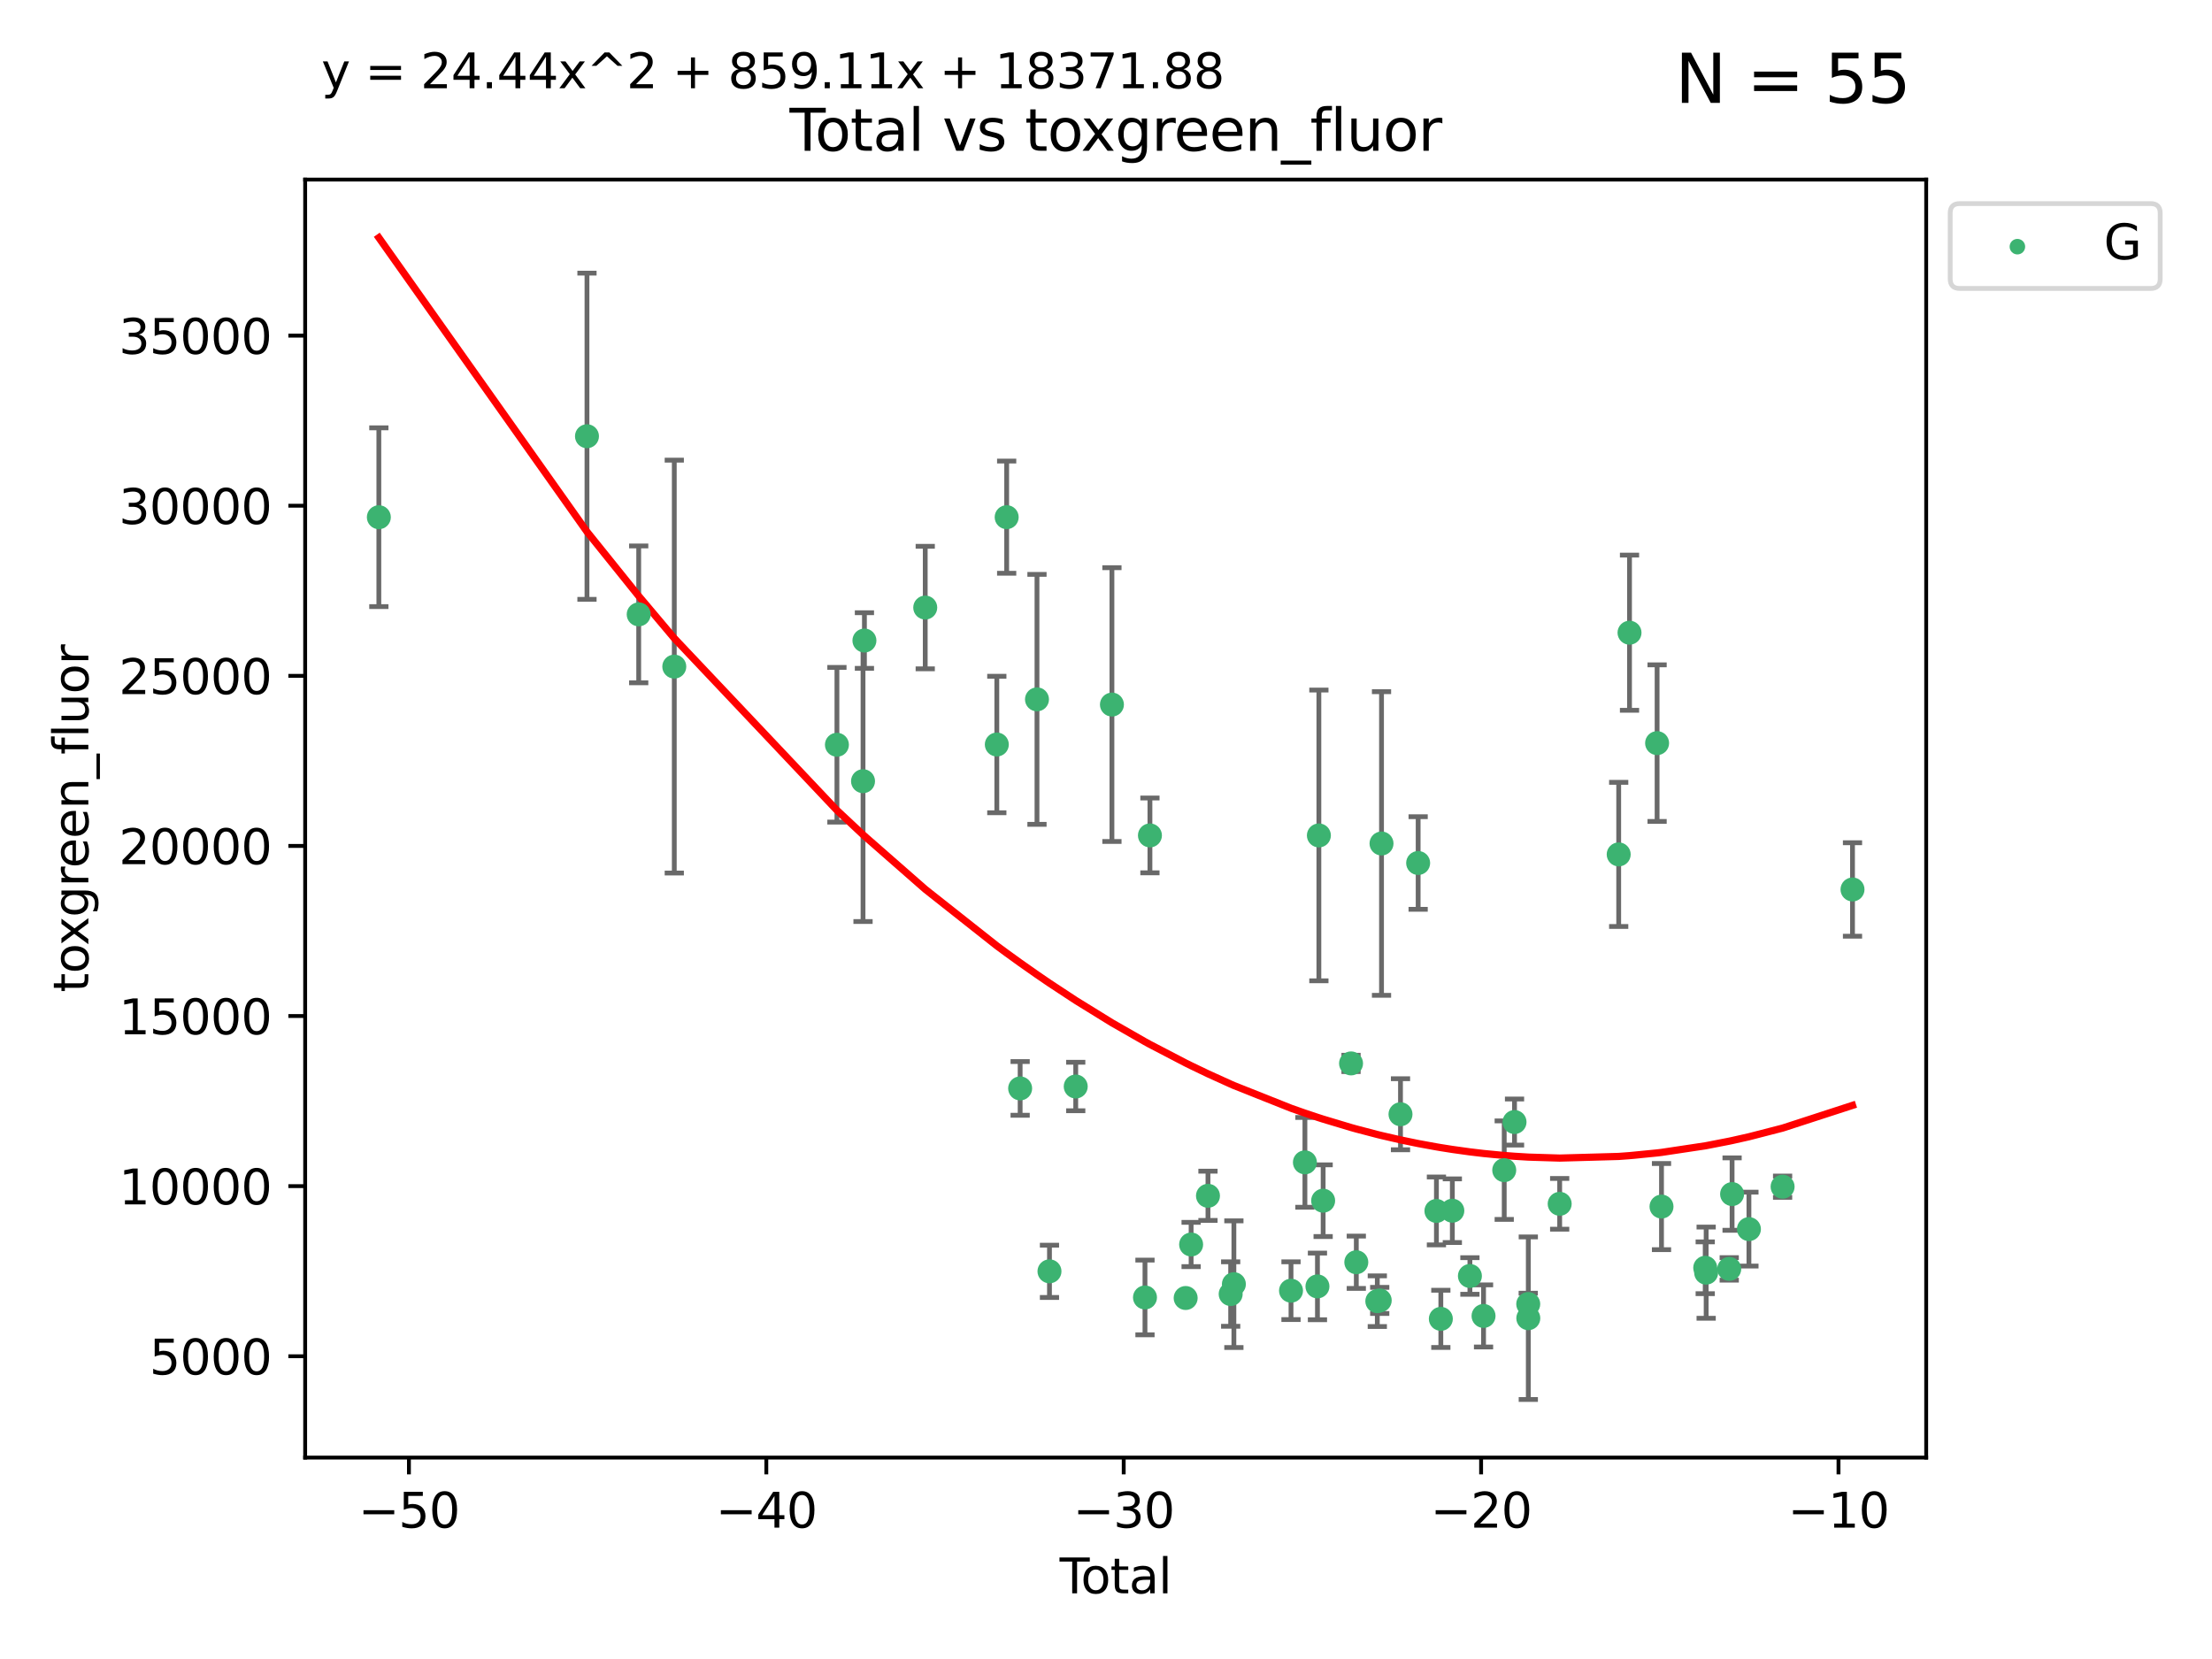 <?xml version="1.0" encoding="utf-8" standalone="no"?>
<!DOCTYPE svg PUBLIC "-//W3C//DTD SVG 1.1//EN"
  "http://www.w3.org/Graphics/SVG/1.1/DTD/svg11.dtd">
<svg xmlns:xlink="http://www.w3.org/1999/xlink" width="460.8pt" height="345.6pt" viewBox="0 0 460.8 345.6" xmlns="http://www.w3.org/2000/svg" version="1.1">
 <defs>
  <style type="text/css">*{stroke-linejoin: round; stroke-linecap: butt}</style>
 </defs>
 <g id="figure_1">
  <g id="patch_1">
   <path d="M 0 345.6 
L 460.8 345.6 
L 460.8 0 
L 0 0 
z
" style="fill: #ffffff"/>
  </g>
  <g id="axes_1">
   <g id="patch_2">
    <path d="M 63.571 303.64 
L 401.26 303.64 
L 401.26 37.411 
L 63.571 37.411 
z
" style="fill: #ffffff"/>
   </g>
   <g id="PathCollection_1">
    <defs>
     <path id="mf4fe63dda8" d="M 0 1.118 
C 0.297 1.118 0.581 1 0.791 0.791 
C 1 0.581 1.118 0.297 1.118 0 
C 1.118 -0.297 1 -0.581 0.791 -0.791 
C 0.581 -1 0.297 -1.118 0 -1.118 
C -0.297 -1.118 -0.581 -1 -0.791 -0.791 
C -1 -0.581 -1.118 -0.297 -1.118 0 
C -1.118 0.297 -1 0.581 -0.791 0.791 
C -0.581 1 -0.297 1.118 0 1.118 
z
" style="stroke: #3cb371"/>
    </defs>
    <g clip-path="url(#p0d8a74056e)">
     <use xlink:href="#mf4fe63dda8" x="78.921" y="107.745" style="fill: #3cb371; stroke: #3cb371"/>
     <use xlink:href="#mf4fe63dda8" x="122.278" y="90.875" style="fill: #3cb371; stroke: #3cb371"/>
     <use xlink:href="#mf4fe63dda8" x="133.054" y="127.985" style="fill: #3cb371; stroke: #3cb371"/>
     <use xlink:href="#mf4fe63dda8" x="140.466" y="138.865" style="fill: #3cb371; stroke: #3cb371"/>
     <use xlink:href="#mf4fe63dda8" x="174.347" y="155.147" style="fill: #3cb371; stroke: #3cb371"/>
     <use xlink:href="#mf4fe63dda8" x="179.784" y="162.736" style="fill: #3cb371; stroke: #3cb371"/>
     <use xlink:href="#mf4fe63dda8" x="180.076" y="133.434" style="fill: #3cb371; stroke: #3cb371"/>
     <use xlink:href="#mf4fe63dda8" x="192.744" y="126.567" style="fill: #3cb371; stroke: #3cb371"/>
     <use xlink:href="#mf4fe63dda8" x="207.655" y="155.095" style="fill: #3cb371; stroke: #3cb371"/>
     <use xlink:href="#mf4fe63dda8" x="209.708" y="107.737" style="fill: #3cb371; stroke: #3cb371"/>
     <use xlink:href="#mf4fe63dda8" x="212.514" y="226.734" style="fill: #3cb371; stroke: #3cb371"/>
     <use xlink:href="#mf4fe63dda8" x="216.022" y="145.689" style="fill: #3cb371; stroke: #3cb371"/>
     <use xlink:href="#mf4fe63dda8" x="218.625" y="264.841" style="fill: #3cb371; stroke: #3cb371"/>
     <use xlink:href="#mf4fe63dda8" x="224.094" y="226.338" style="fill: #3cb371; stroke: #3cb371"/>
     <use xlink:href="#mf4fe63dda8" x="231.636" y="146.775" style="fill: #3cb371; stroke: #3cb371"/>
     <use xlink:href="#mf4fe63dda8" x="238.521" y="270.284" style="fill: #3cb371; stroke: #3cb371"/>
     <use xlink:href="#mf4fe63dda8" x="239.552" y="174.033" style="fill: #3cb371; stroke: #3cb371"/>
     <use xlink:href="#mf4fe63dda8" x="246.995" y="270.398" style="fill: #3cb371; stroke: #3cb371"/>
     <use xlink:href="#mf4fe63dda8" x="248.132" y="259.251" style="fill: #3cb371; stroke: #3cb371"/>
     <use xlink:href="#mf4fe63dda8" x="251.643" y="249.107" style="fill: #3cb371; stroke: #3cb371"/>
     <use xlink:href="#mf4fe63dda8" x="256.372" y="269.575" style="fill: #3cb371; stroke: #3cb371"/>
     <use xlink:href="#mf4fe63dda8" x="257.041" y="267.518" style="fill: #3cb371; stroke: #3cb371"/>
     <use xlink:href="#mf4fe63dda8" x="268.941" y="268.875" style="fill: #3cb371; stroke: #3cb371"/>
     <use xlink:href="#mf4fe63dda8" x="271.837" y="242.14" style="fill: #3cb371; stroke: #3cb371"/>
     <use xlink:href="#mf4fe63dda8" x="274.449" y="267.98" style="fill: #3cb371; stroke: #3cb371"/>
     <use xlink:href="#mf4fe63dda8" x="274.747" y="174.036" style="fill: #3cb371; stroke: #3cb371"/>
     <use xlink:href="#mf4fe63dda8" x="275.635" y="250.124" style="fill: #3cb371; stroke: #3cb371"/>
     <use xlink:href="#mf4fe63dda8" x="281.447" y="221.527" style="fill: #3cb371; stroke: #3cb371"/>
     <use xlink:href="#mf4fe63dda8" x="282.543" y="262.947" style="fill: #3cb371; stroke: #3cb371"/>
     <use xlink:href="#mf4fe63dda8" x="286.92" y="271.062" style="fill: #3cb371; stroke: #3cb371"/>
     <use xlink:href="#mf4fe63dda8" x="287.421" y="270.901" style="fill: #3cb371; stroke: #3cb371"/>
     <use xlink:href="#mf4fe63dda8" x="287.795" y="175.715" style="fill: #3cb371; stroke: #3cb371"/>
     <use xlink:href="#mf4fe63dda8" x="291.75" y="232.117" style="fill: #3cb371; stroke: #3cb371"/>
     <use xlink:href="#mf4fe63dda8" x="295.426" y="179.779" style="fill: #3cb371; stroke: #3cb371"/>
     <use xlink:href="#mf4fe63dda8" x="299.234" y="252.26" style="fill: #3cb371; stroke: #3cb371"/>
     <use xlink:href="#mf4fe63dda8" x="300.153" y="274.742" style="fill: #3cb371; stroke: #3cb371"/>
     <use xlink:href="#mf4fe63dda8" x="302.548" y="252.211" style="fill: #3cb371; stroke: #3cb371"/>
     <use xlink:href="#mf4fe63dda8" x="306.209" y="265.811" style="fill: #3cb371; stroke: #3cb371"/>
     <use xlink:href="#mf4fe63dda8" x="309.049" y="274.135" style="fill: #3cb371; stroke: #3cb371"/>
     <use xlink:href="#mf4fe63dda8" x="313.358" y="243.765" style="fill: #3cb371; stroke: #3cb371"/>
     <use xlink:href="#mf4fe63dda8" x="315.504" y="233.74" style="fill: #3cb371; stroke: #3cb371"/>
     <use xlink:href="#mf4fe63dda8" x="318.359" y="271.653" style="fill: #3cb371; stroke: #3cb371"/>
     <use xlink:href="#mf4fe63dda8" x="318.374" y="274.604" style="fill: #3cb371; stroke: #3cb371"/>
     <use xlink:href="#mf4fe63dda8" x="324.91" y="250.777" style="fill: #3cb371; stroke: #3cb371"/>
     <use xlink:href="#mf4fe63dda8" x="337.204" y="177.988" style="fill: #3cb371; stroke: #3cb371"/>
     <use xlink:href="#mf4fe63dda8" x="339.458" y="131.803" style="fill: #3cb371; stroke: #3cb371"/>
     <use xlink:href="#mf4fe63dda8" x="345.204" y="154.807" style="fill: #3cb371; stroke: #3cb371"/>
     <use xlink:href="#mf4fe63dda8" x="346.122" y="251.354" style="fill: #3cb371; stroke: #3cb371"/>
     <use xlink:href="#mf4fe63dda8" x="355.23" y="264.1" style="fill: #3cb371; stroke: #3cb371"/>
     <use xlink:href="#mf4fe63dda8" x="355.424" y="265.118" style="fill: #3cb371; stroke: #3cb371"/>
     <use xlink:href="#mf4fe63dda8" x="360.232" y="264.335" style="fill: #3cb371; stroke: #3cb371"/>
     <use xlink:href="#mf4fe63dda8" x="360.826" y="248.749" style="fill: #3cb371; stroke: #3cb371"/>
     <use xlink:href="#mf4fe63dda8" x="364.333" y="256.045" style="fill: #3cb371; stroke: #3cb371"/>
     <use xlink:href="#mf4fe63dda8" x="371.349" y="247.211" style="fill: #3cb371; stroke: #3cb371"/>
     <use xlink:href="#mf4fe63dda8" x="385.911" y="185.292" style="fill: #3cb371; stroke: #3cb371"/>
    </g>
   </g>
   <g id="matplotlib.axis_1">
    <g id="xtick_1">
     <g id="line2d_1">
      <defs>
       <path id="m9bb1a8fa2d" d="M 0 0 
L 0 3.5 
" style="stroke: #000000; stroke-width: 0.8"/>
      </defs>
      <g>
       <use xlink:href="#m9bb1a8fa2d" x="85.187" y="303.64" style="stroke: #000000; stroke-width: 0.8"/>
      </g>
     </g>
     <g id="text_1">
      <!-- −50 -->
      <g transform="translate(74.634 318.238)scale(0.1 -0.1)">
       <defs>
        <path id="DejaVuSans-2212" d="M 678 2272 
L 4684 2272 
L 4684 1741 
L 678 1741 
L 678 2272 
z
" transform="scale(0.016)"/>
        <path id="DejaVuSans-35" d="M 691 4666 
L 3169 4666 
L 3169 4134 
L 1269 4134 
L 1269 2991 
Q 1406 3038 1543 3061 
Q 1681 3084 1819 3084 
Q 2600 3084 3056 2656 
Q 3513 2228 3513 1497 
Q 3513 744 3044 326 
Q 2575 -91 1722 -91 
Q 1428 -91 1123 -41 
Q 819 9 494 109 
L 494 744 
Q 775 591 1075 516 
Q 1375 441 1709 441 
Q 2250 441 2565 725 
Q 2881 1009 2881 1497 
Q 2881 1984 2565 2268 
Q 2250 2553 1709 2553 
Q 1456 2553 1204 2497 
Q 953 2441 691 2322 
L 691 4666 
z
" transform="scale(0.016)"/>
        <path id="DejaVuSans-30" d="M 2034 4250 
Q 1547 4250 1301 3770 
Q 1056 3291 1056 2328 
Q 1056 1369 1301 889 
Q 1547 409 2034 409 
Q 2525 409 2770 889 
Q 3016 1369 3016 2328 
Q 3016 3291 2770 3770 
Q 2525 4250 2034 4250 
z
M 2034 4750 
Q 2819 4750 3233 4129 
Q 3647 3509 3647 2328 
Q 3647 1150 3233 529 
Q 2819 -91 2034 -91 
Q 1250 -91 836 529 
Q 422 1150 422 2328 
Q 422 3509 836 4129 
Q 1250 4750 2034 4750 
z
" transform="scale(0.016)"/>
       </defs>
       <use xlink:href="#DejaVuSans-2212"/>
       <use xlink:href="#DejaVuSans-35" x="83.789"/>
       <use xlink:href="#DejaVuSans-30" x="147.412"/>
      </g>
     </g>
    </g>
    <g id="xtick_2">
     <g id="line2d_2">
      <g>
       <use xlink:href="#m9bb1a8fa2d" x="159.638" y="303.64" style="stroke: #000000; stroke-width: 0.8"/>
      </g>
     </g>
     <g id="text_2">
      <!-- −40 -->
      <g transform="translate(149.086 318.238)scale(0.1 -0.1)">
       <defs>
        <path id="DejaVuSans-34" d="M 2419 4116 
L 825 1625 
L 2419 1625 
L 2419 4116 
z
M 2253 4666 
L 3047 4666 
L 3047 1625 
L 3713 1625 
L 3713 1100 
L 3047 1100 
L 3047 0 
L 2419 0 
L 2419 1100 
L 313 1100 
L 313 1709 
L 2253 4666 
z
" transform="scale(0.016)"/>
       </defs>
       <use xlink:href="#DejaVuSans-2212"/>
       <use xlink:href="#DejaVuSans-34" x="83.789"/>
       <use xlink:href="#DejaVuSans-30" x="147.412"/>
      </g>
     </g>
    </g>
    <g id="xtick_3">
     <g id="line2d_3">
      <g>
       <use xlink:href="#m9bb1a8fa2d" x="234.089" y="303.64" style="stroke: #000000; stroke-width: 0.8"/>
      </g>
     </g>
     <g id="text_3">
      <!-- −30 -->
      <g transform="translate(223.537 318.238)scale(0.1 -0.1)">
       <defs>
        <path id="DejaVuSans-33" d="M 2597 2516 
Q 3050 2419 3304 2112 
Q 3559 1806 3559 1356 
Q 3559 666 3084 287 
Q 2609 -91 1734 -91 
Q 1441 -91 1130 -33 
Q 819 25 488 141 
L 488 750 
Q 750 597 1062 519 
Q 1375 441 1716 441 
Q 2309 441 2620 675 
Q 2931 909 2931 1356 
Q 2931 1769 2642 2001 
Q 2353 2234 1838 2234 
L 1294 2234 
L 1294 2753 
L 1863 2753 
Q 2328 2753 2575 2939 
Q 2822 3125 2822 3475 
Q 2822 3834 2567 4026 
Q 2313 4219 1838 4219 
Q 1578 4219 1281 4162 
Q 984 4106 628 3988 
L 628 4550 
Q 988 4650 1302 4700 
Q 1616 4750 1894 4750 
Q 2613 4750 3031 4423 
Q 3450 4097 3450 3541 
Q 3450 3153 3228 2886 
Q 3006 2619 2597 2516 
z
" transform="scale(0.016)"/>
       </defs>
       <use xlink:href="#DejaVuSans-2212"/>
       <use xlink:href="#DejaVuSans-33" x="83.789"/>
       <use xlink:href="#DejaVuSans-30" x="147.412"/>
      </g>
     </g>
    </g>
    <g id="xtick_4">
     <g id="line2d_4">
      <g>
       <use xlink:href="#m9bb1a8fa2d" x="308.541" y="303.64" style="stroke: #000000; stroke-width: 0.8"/>
      </g>
     </g>
     <g id="text_4">
      <!-- −20 -->
      <g transform="translate(297.988 318.238)scale(0.1 -0.1)">
       <defs>
        <path id="DejaVuSans-32" d="M 1228 531 
L 3431 531 
L 3431 0 
L 469 0 
L 469 531 
Q 828 903 1448 1529 
Q 2069 2156 2228 2338 
Q 2531 2678 2651 2914 
Q 2772 3150 2772 3378 
Q 2772 3750 2511 3984 
Q 2250 4219 1831 4219 
Q 1534 4219 1204 4116 
Q 875 4013 500 3803 
L 500 4441 
Q 881 4594 1212 4672 
Q 1544 4750 1819 4750 
Q 2544 4750 2975 4387 
Q 3406 4025 3406 3419 
Q 3406 3131 3298 2873 
Q 3191 2616 2906 2266 
Q 2828 2175 2409 1742 
Q 1991 1309 1228 531 
z
" transform="scale(0.016)"/>
       </defs>
       <use xlink:href="#DejaVuSans-2212"/>
       <use xlink:href="#DejaVuSans-32" x="83.789"/>
       <use xlink:href="#DejaVuSans-30" x="147.412"/>
      </g>
     </g>
    </g>
    <g id="xtick_5">
     <g id="line2d_5">
      <g>
       <use xlink:href="#m9bb1a8fa2d" x="382.992" y="303.64" style="stroke: #000000; stroke-width: 0.8"/>
      </g>
     </g>
     <g id="text_5">
      <!-- −10 -->
      <g transform="translate(372.44 318.238)scale(0.1 -0.1)">
       <defs>
        <path id="DejaVuSans-31" d="M 794 531 
L 1825 531 
L 1825 4091 
L 703 3866 
L 703 4441 
L 1819 4666 
L 2450 4666 
L 2450 531 
L 3481 531 
L 3481 0 
L 794 0 
L 794 531 
z
" transform="scale(0.016)"/>
       </defs>
       <use xlink:href="#DejaVuSans-2212"/>
       <use xlink:href="#DejaVuSans-31" x="83.789"/>
       <use xlink:href="#DejaVuSans-30" x="147.412"/>
      </g>
     </g>
    </g>
    <g id="text_6">
     <!-- Total -->
     <g transform="translate(220.739 331.917)scale(0.1 -0.1)">
      <defs>
       <path id="DejaVuSans-54" d="M -19 4666 
L 3928 4666 
L 3928 4134 
L 2272 4134 
L 2272 0 
L 1638 0 
L 1638 4134 
L -19 4134 
L -19 4666 
z
" transform="scale(0.016)"/>
       <path id="DejaVuSans-6f" d="M 1959 3097 
Q 1497 3097 1228 2736 
Q 959 2375 959 1747 
Q 959 1119 1226 758 
Q 1494 397 1959 397 
Q 2419 397 2687 759 
Q 2956 1122 2956 1747 
Q 2956 2369 2687 2733 
Q 2419 3097 1959 3097 
z
M 1959 3584 
Q 2709 3584 3137 3096 
Q 3566 2609 3566 1747 
Q 3566 888 3137 398 
Q 2709 -91 1959 -91 
Q 1206 -91 779 398 
Q 353 888 353 1747 
Q 353 2609 779 3096 
Q 1206 3584 1959 3584 
z
" transform="scale(0.016)"/>
       <path id="DejaVuSans-74" d="M 1172 4494 
L 1172 3500 
L 2356 3500 
L 2356 3053 
L 1172 3053 
L 1172 1153 
Q 1172 725 1289 603 
Q 1406 481 1766 481 
L 2356 481 
L 2356 0 
L 1766 0 
Q 1100 0 847 248 
Q 594 497 594 1153 
L 594 3053 
L 172 3053 
L 172 3500 
L 594 3500 
L 594 4494 
L 1172 4494 
z
" transform="scale(0.016)"/>
       <path id="DejaVuSans-61" d="M 2194 1759 
Q 1497 1759 1228 1600 
Q 959 1441 959 1056 
Q 959 750 1161 570 
Q 1363 391 1709 391 
Q 2188 391 2477 730 
Q 2766 1069 2766 1631 
L 2766 1759 
L 2194 1759 
z
M 3341 1997 
L 3341 0 
L 2766 0 
L 2766 531 
Q 2569 213 2275 61 
Q 1981 -91 1556 -91 
Q 1019 -91 701 211 
Q 384 513 384 1019 
Q 384 1609 779 1909 
Q 1175 2209 1959 2209 
L 2766 2209 
L 2766 2266 
Q 2766 2663 2505 2880 
Q 2244 3097 1772 3097 
Q 1472 3097 1187 3025 
Q 903 2953 641 2809 
L 641 3341 
Q 956 3463 1253 3523 
Q 1550 3584 1831 3584 
Q 2591 3584 2966 3190 
Q 3341 2797 3341 1997 
z
" transform="scale(0.016)"/>
       <path id="DejaVuSans-6c" d="M 603 4863 
L 1178 4863 
L 1178 0 
L 603 0 
L 603 4863 
z
" transform="scale(0.016)"/>
      </defs>
      <use xlink:href="#DejaVuSans-54"/>
      <use xlink:href="#DejaVuSans-6f" x="44.084"/>
      <use xlink:href="#DejaVuSans-74" x="105.266"/>
      <use xlink:href="#DejaVuSans-61" x="144.475"/>
      <use xlink:href="#DejaVuSans-6c" x="205.754"/>
     </g>
    </g>
   </g>
   <g id="matplotlib.axis_2">
    <g id="ytick_1">
     <g id="line2d_6">
      <defs>
       <path id="m0310367c41" d="M 0 0 
L -3.5 0 
" style="stroke: #000000; stroke-width: 0.8"/>
      </defs>
      <g>
       <use xlink:href="#m0310367c41" x="63.571" y="282.528" style="stroke: #000000; stroke-width: 0.8"/>
      </g>
     </g>
     <g id="text_7">
      <!-- 5000 -->
      <g transform="translate(31.121 286.327)scale(0.1 -0.1)">
       <use xlink:href="#DejaVuSans-35"/>
       <use xlink:href="#DejaVuSans-30" x="63.623"/>
       <use xlink:href="#DejaVuSans-30" x="127.246"/>
       <use xlink:href="#DejaVuSans-30" x="190.869"/>
      </g>
     </g>
    </g>
    <g id="ytick_2">
     <g id="line2d_7">
      <g>
       <use xlink:href="#m0310367c41" x="63.571" y="247.093" style="stroke: #000000; stroke-width: 0.8"/>
      </g>
     </g>
     <g id="text_8">
      <!-- 10000 -->
      <g transform="translate(24.759 250.892)scale(0.1 -0.1)">
       <use xlink:href="#DejaVuSans-31"/>
       <use xlink:href="#DejaVuSans-30" x="63.623"/>
       <use xlink:href="#DejaVuSans-30" x="127.246"/>
       <use xlink:href="#DejaVuSans-30" x="190.869"/>
       <use xlink:href="#DejaVuSans-30" x="254.492"/>
      </g>
     </g>
    </g>
    <g id="ytick_3">
     <g id="line2d_8">
      <g>
       <use xlink:href="#m0310367c41" x="63.571" y="211.658" style="stroke: #000000; stroke-width: 0.8"/>
      </g>
     </g>
     <g id="text_9">
      <!-- 15000 -->
      <g transform="translate(24.759 215.457)scale(0.1 -0.1)">
       <use xlink:href="#DejaVuSans-31"/>
       <use xlink:href="#DejaVuSans-35" x="63.623"/>
       <use xlink:href="#DejaVuSans-30" x="127.246"/>
       <use xlink:href="#DejaVuSans-30" x="190.869"/>
       <use xlink:href="#DejaVuSans-30" x="254.492"/>
      </g>
     </g>
    </g>
    <g id="ytick_4">
     <g id="line2d_9">
      <g>
       <use xlink:href="#m0310367c41" x="63.571" y="176.223" style="stroke: #000000; stroke-width: 0.8"/>
      </g>
     </g>
     <g id="text_10">
      <!-- 20000 -->
      <g transform="translate(24.759 180.022)scale(0.1 -0.1)">
       <use xlink:href="#DejaVuSans-32"/>
       <use xlink:href="#DejaVuSans-30" x="63.623"/>
       <use xlink:href="#DejaVuSans-30" x="127.246"/>
       <use xlink:href="#DejaVuSans-30" x="190.869"/>
       <use xlink:href="#DejaVuSans-30" x="254.492"/>
      </g>
     </g>
    </g>
    <g id="ytick_5">
     <g id="line2d_10">
      <g>
       <use xlink:href="#m0310367c41" x="63.571" y="140.788" style="stroke: #000000; stroke-width: 0.8"/>
      </g>
     </g>
     <g id="text_11">
      <!-- 25000 -->
      <g transform="translate(24.759 144.587)scale(0.1 -0.1)">
       <use xlink:href="#DejaVuSans-32"/>
       <use xlink:href="#DejaVuSans-35" x="63.623"/>
       <use xlink:href="#DejaVuSans-30" x="127.246"/>
       <use xlink:href="#DejaVuSans-30" x="190.869"/>
       <use xlink:href="#DejaVuSans-30" x="254.492"/>
      </g>
     </g>
    </g>
    <g id="ytick_6">
     <g id="line2d_11">
      <g>
       <use xlink:href="#m0310367c41" x="63.571" y="105.353" style="stroke: #000000; stroke-width: 0.8"/>
      </g>
     </g>
     <g id="text_12">
      <!-- 30000 -->
      <g transform="translate(24.759 109.152)scale(0.1 -0.1)">
       <use xlink:href="#DejaVuSans-33"/>
       <use xlink:href="#DejaVuSans-30" x="63.623"/>
       <use xlink:href="#DejaVuSans-30" x="127.246"/>
       <use xlink:href="#DejaVuSans-30" x="190.869"/>
       <use xlink:href="#DejaVuSans-30" x="254.492"/>
      </g>
     </g>
    </g>
    <g id="ytick_7">
     <g id="line2d_12">
      <g>
       <use xlink:href="#m0310367c41" x="63.571" y="69.918" style="stroke: #000000; stroke-width: 0.8"/>
      </g>
     </g>
     <g id="text_13">
      <!-- 35000 -->
      <g transform="translate(24.759 73.717)scale(0.1 -0.1)">
       <use xlink:href="#DejaVuSans-33"/>
       <use xlink:href="#DejaVuSans-35" x="63.623"/>
       <use xlink:href="#DejaVuSans-30" x="127.246"/>
       <use xlink:href="#DejaVuSans-30" x="190.869"/>
       <use xlink:href="#DejaVuSans-30" x="254.492"/>
      </g>
     </g>
    </g>
    <g id="text_14">
     <!-- toxgreen_fluor -->
     <g transform="translate(18.401 206.72)rotate(-90)scale(0.1 -0.1)">
      <defs>
       <path id="DejaVuSans-78" d="M 3513 3500 
L 2247 1797 
L 3578 0 
L 2900 0 
L 1881 1375 
L 863 0 
L 184 0 
L 1544 1831 
L 300 3500 
L 978 3500 
L 1906 2253 
L 2834 3500 
L 3513 3500 
z
" transform="scale(0.016)"/>
       <path id="DejaVuSans-67" d="M 2906 1791 
Q 2906 2416 2648 2759 
Q 2391 3103 1925 3103 
Q 1463 3103 1205 2759 
Q 947 2416 947 1791 
Q 947 1169 1205 825 
Q 1463 481 1925 481 
Q 2391 481 2648 825 
Q 2906 1169 2906 1791 
z
M 3481 434 
Q 3481 -459 3084 -895 
Q 2688 -1331 1869 -1331 
Q 1566 -1331 1297 -1286 
Q 1028 -1241 775 -1147 
L 775 -588 
Q 1028 -725 1275 -790 
Q 1522 -856 1778 -856 
Q 2344 -856 2625 -561 
Q 2906 -266 2906 331 
L 2906 616 
Q 2728 306 2450 153 
Q 2172 0 1784 0 
Q 1141 0 747 490 
Q 353 981 353 1791 
Q 353 2603 747 3093 
Q 1141 3584 1784 3584 
Q 2172 3584 2450 3431 
Q 2728 3278 2906 2969 
L 2906 3500 
L 3481 3500 
L 3481 434 
z
" transform="scale(0.016)"/>
       <path id="DejaVuSans-72" d="M 2631 2963 
Q 2534 3019 2420 3045 
Q 2306 3072 2169 3072 
Q 1681 3072 1420 2755 
Q 1159 2438 1159 1844 
L 1159 0 
L 581 0 
L 581 3500 
L 1159 3500 
L 1159 2956 
Q 1341 3275 1631 3429 
Q 1922 3584 2338 3584 
Q 2397 3584 2469 3576 
Q 2541 3569 2628 3553 
L 2631 2963 
z
" transform="scale(0.016)"/>
       <path id="DejaVuSans-65" d="M 3597 1894 
L 3597 1613 
L 953 1613 
Q 991 1019 1311 708 
Q 1631 397 2203 397 
Q 2534 397 2845 478 
Q 3156 559 3463 722 
L 3463 178 
Q 3153 47 2828 -22 
Q 2503 -91 2169 -91 
Q 1331 -91 842 396 
Q 353 884 353 1716 
Q 353 2575 817 3079 
Q 1281 3584 2069 3584 
Q 2775 3584 3186 3129 
Q 3597 2675 3597 1894 
z
M 3022 2063 
Q 3016 2534 2758 2815 
Q 2500 3097 2075 3097 
Q 1594 3097 1305 2825 
Q 1016 2553 972 2059 
L 3022 2063 
z
" transform="scale(0.016)"/>
       <path id="DejaVuSans-6e" d="M 3513 2113 
L 3513 0 
L 2938 0 
L 2938 2094 
Q 2938 2591 2744 2837 
Q 2550 3084 2163 3084 
Q 1697 3084 1428 2787 
Q 1159 2491 1159 1978 
L 1159 0 
L 581 0 
L 581 3500 
L 1159 3500 
L 1159 2956 
Q 1366 3272 1645 3428 
Q 1925 3584 2291 3584 
Q 2894 3584 3203 3211 
Q 3513 2838 3513 2113 
z
" transform="scale(0.016)"/>
       <path id="DejaVuSans-5f" d="M 3263 -1063 
L 3263 -1509 
L -63 -1509 
L -63 -1063 
L 3263 -1063 
z
" transform="scale(0.016)"/>
       <path id="DejaVuSans-66" d="M 2375 4863 
L 2375 4384 
L 1825 4384 
Q 1516 4384 1395 4259 
Q 1275 4134 1275 3809 
L 1275 3500 
L 2222 3500 
L 2222 3053 
L 1275 3053 
L 1275 0 
L 697 0 
L 697 3053 
L 147 3053 
L 147 3500 
L 697 3500 
L 697 3744 
Q 697 4328 969 4595 
Q 1241 4863 1831 4863 
L 2375 4863 
z
" transform="scale(0.016)"/>
       <path id="DejaVuSans-75" d="M 544 1381 
L 544 3500 
L 1119 3500 
L 1119 1403 
Q 1119 906 1312 657 
Q 1506 409 1894 409 
Q 2359 409 2629 706 
Q 2900 1003 2900 1516 
L 2900 3500 
L 3475 3500 
L 3475 0 
L 2900 0 
L 2900 538 
Q 2691 219 2414 64 
Q 2138 -91 1772 -91 
Q 1169 -91 856 284 
Q 544 659 544 1381 
z
M 1991 3584 
L 1991 3584 
z
" transform="scale(0.016)"/>
      </defs>
      <use xlink:href="#DejaVuSans-74"/>
      <use xlink:href="#DejaVuSans-6f" x="39.209"/>
      <use xlink:href="#DejaVuSans-78" x="97.266"/>
      <use xlink:href="#DejaVuSans-67" x="156.445"/>
      <use xlink:href="#DejaVuSans-72" x="219.922"/>
      <use xlink:href="#DejaVuSans-65" x="258.785"/>
      <use xlink:href="#DejaVuSans-65" x="320.309"/>
      <use xlink:href="#DejaVuSans-6e" x="381.832"/>
      <use xlink:href="#DejaVuSans-5f" x="445.211"/>
      <use xlink:href="#DejaVuSans-66" x="495.211"/>
      <use xlink:href="#DejaVuSans-6c" x="530.416"/>
      <use xlink:href="#DejaVuSans-75" x="558.199"/>
      <use xlink:href="#DejaVuSans-6f" x="621.578"/>
      <use xlink:href="#DejaVuSans-72" x="682.76"/>
     </g>
    </g>
   </g>
   <g id="LineCollection_1">
    <path d="M 78.921 126.364 
L 78.921 89.126 
" clip-path="url(#p0d8a74056e)" style="fill: none; stroke: #696969"/>
    <path d="M 122.278 124.851 
L 122.278 56.898 
" clip-path="url(#p0d8a74056e)" style="fill: none; stroke: #696969"/>
    <path d="M 133.054 142.24 
L 133.054 113.731 
" clip-path="url(#p0d8a74056e)" style="fill: none; stroke: #696969"/>
    <path d="M 140.466 181.872 
L 140.466 95.859 
" clip-path="url(#p0d8a74056e)" style="fill: none; stroke: #696969"/>
    <path d="M 174.347 171.259 
L 174.347 139.036 
" clip-path="url(#p0d8a74056e)" style="fill: none; stroke: #696969"/>
    <path d="M 179.784 191.973 
L 179.784 133.5 
" clip-path="url(#p0d8a74056e)" style="fill: none; stroke: #696969"/>
    <path d="M 180.076 139.227 
L 180.076 127.64 
" clip-path="url(#p0d8a74056e)" style="fill: none; stroke: #696969"/>
    <path d="M 192.744 139.33 
L 192.744 113.804 
" clip-path="url(#p0d8a74056e)" style="fill: none; stroke: #696969"/>
    <path d="M 207.655 169.31 
L 207.655 140.88 
" clip-path="url(#p0d8a74056e)" style="fill: none; stroke: #696969"/>
    <path d="M 209.708 119.423 
L 209.708 96.051 
" clip-path="url(#p0d8a74056e)" style="fill: none; stroke: #696969"/>
    <path d="M 212.514 232.331 
L 212.514 221.137 
" clip-path="url(#p0d8a74056e)" style="fill: none; stroke: #696969"/>
    <path d="M 216.022 171.723 
L 216.022 119.655 
" clip-path="url(#p0d8a74056e)" style="fill: none; stroke: #696969"/>
    <path d="M 218.625 270.287 
L 218.625 259.395 
" clip-path="url(#p0d8a74056e)" style="fill: none; stroke: #696969"/>
    <path d="M 224.094 231.386 
L 224.094 221.29 
" clip-path="url(#p0d8a74056e)" style="fill: none; stroke: #696969"/>
    <path d="M 231.636 175.292 
L 231.636 118.258 
" clip-path="url(#p0d8a74056e)" style="fill: none; stroke: #696969"/>
    <path d="M 238.521 278.067 
L 238.521 262.501 
" clip-path="url(#p0d8a74056e)" style="fill: none; stroke: #696969"/>
    <path d="M 239.552 181.827 
L 239.552 166.238 
" clip-path="url(#p0d8a74056e)" style="fill: none; stroke: #696969"/>
    <path d="M 246.995 271.28 
L 246.995 269.516 
" clip-path="url(#p0d8a74056e)" style="fill: none; stroke: #696969"/>
    <path d="M 248.132 263.862 
L 248.132 254.641 
" clip-path="url(#p0d8a74056e)" style="fill: none; stroke: #696969"/>
    <path d="M 251.643 254.236 
L 251.643 243.978 
" clip-path="url(#p0d8a74056e)" style="fill: none; stroke: #696969"/>
    <path d="M 256.372 276.287 
L 256.372 262.862 
" clip-path="url(#p0d8a74056e)" style="fill: none; stroke: #696969"/>
    <path d="M 257.041 280.712 
L 257.041 254.323 
" clip-path="url(#p0d8a74056e)" style="fill: none; stroke: #696969"/>
    <path d="M 268.941 274.892 
L 268.941 262.857 
" clip-path="url(#p0d8a74056e)" style="fill: none; stroke: #696969"/>
    <path d="M 271.837 251.49 
L 271.837 232.79 
" clip-path="url(#p0d8a74056e)" style="fill: none; stroke: #696969"/>
    <path d="M 274.449 274.922 
L 274.449 261.037 
" clip-path="url(#p0d8a74056e)" style="fill: none; stroke: #696969"/>
    <path d="M 274.747 204.318 
L 274.747 143.755 
" clip-path="url(#p0d8a74056e)" style="fill: none; stroke: #696969"/>
    <path d="M 275.635 257.593 
L 275.635 242.655 
" clip-path="url(#p0d8a74056e)" style="fill: none; stroke: #696969"/>
    <path d="M 281.447 223.227 
L 281.447 219.827 
" clip-path="url(#p0d8a74056e)" style="fill: none; stroke: #696969"/>
    <path d="M 282.543 268.397 
L 282.543 257.497 
" clip-path="url(#p0d8a74056e)" style="fill: none; stroke: #696969"/>
    <path d="M 286.92 276.341 
L 286.92 265.784 
" clip-path="url(#p0d8a74056e)" style="fill: none; stroke: #696969"/>
    <path d="M 287.421 273.624 
L 287.421 268.177 
" clip-path="url(#p0d8a74056e)" style="fill: none; stroke: #696969"/>
    <path d="M 287.795 207.343 
L 287.795 144.088 
" clip-path="url(#p0d8a74056e)" style="fill: none; stroke: #696969"/>
    <path d="M 291.75 239.518 
L 291.75 224.715 
" clip-path="url(#p0d8a74056e)" style="fill: none; stroke: #696969"/>
    <path d="M 295.426 189.428 
L 295.426 170.13 
" clip-path="url(#p0d8a74056e)" style="fill: none; stroke: #696969"/>
    <path d="M 299.234 259.331 
L 299.234 245.189 
" clip-path="url(#p0d8a74056e)" style="fill: none; stroke: #696969"/>
    <path d="M 300.153 280.699 
L 300.153 268.785 
" clip-path="url(#p0d8a74056e)" style="fill: none; stroke: #696969"/>
    <path d="M 302.548 258.841 
L 302.548 245.58 
" clip-path="url(#p0d8a74056e)" style="fill: none; stroke: #696969"/>
    <path d="M 306.209 269.624 
L 306.209 261.998 
" clip-path="url(#p0d8a74056e)" style="fill: none; stroke: #696969"/>
    <path d="M 309.049 280.604 
L 309.049 267.665 
" clip-path="url(#p0d8a74056e)" style="fill: none; stroke: #696969"/>
    <path d="M 313.358 254.024 
L 313.358 233.505 
" clip-path="url(#p0d8a74056e)" style="fill: none; stroke: #696969"/>
    <path d="M 315.504 238.537 
L 315.504 228.944 
" clip-path="url(#p0d8a74056e)" style="fill: none; stroke: #696969"/>
    <path d="M 318.359 273.914 
L 318.359 269.393 
" clip-path="url(#p0d8a74056e)" style="fill: none; stroke: #696969"/>
    <path d="M 318.374 291.539 
L 318.374 257.669 
" clip-path="url(#p0d8a74056e)" style="fill: none; stroke: #696969"/>
    <path d="M 324.91 256.061 
L 324.91 245.493 
" clip-path="url(#p0d8a74056e)" style="fill: none; stroke: #696969"/>
    <path d="M 337.204 192.999 
L 337.204 162.976 
" clip-path="url(#p0d8a74056e)" style="fill: none; stroke: #696969"/>
    <path d="M 339.458 147.966 
L 339.458 115.639 
" clip-path="url(#p0d8a74056e)" style="fill: none; stroke: #696969"/>
    <path d="M 345.204 171.119 
L 345.204 138.496 
" clip-path="url(#p0d8a74056e)" style="fill: none; stroke: #696969"/>
    <path d="M 346.122 260.328 
L 346.122 242.38 
" clip-path="url(#p0d8a74056e)" style="fill: none; stroke: #696969"/>
    <path d="M 355.23 269.492 
L 355.23 258.709 
" clip-path="url(#p0d8a74056e)" style="fill: none; stroke: #696969"/>
    <path d="M 355.424 274.618 
L 355.424 255.617 
" clip-path="url(#p0d8a74056e)" style="fill: none; stroke: #696969"/>
    <path d="M 360.232 266.682 
L 360.232 261.987 
" clip-path="url(#p0d8a74056e)" style="fill: none; stroke: #696969"/>
    <path d="M 360.826 256.292 
L 360.826 241.206 
" clip-path="url(#p0d8a74056e)" style="fill: none; stroke: #696969"/>
    <path d="M 364.333 263.745 
L 364.333 248.344 
" clip-path="url(#p0d8a74056e)" style="fill: none; stroke: #696969"/>
    <path d="M 371.349 249.424 
L 371.349 244.999 
" clip-path="url(#p0d8a74056e)" style="fill: none; stroke: #696969"/>
    <path d="M 385.911 195.027 
L 385.911 175.558 
" clip-path="url(#p0d8a74056e)" style="fill: none; stroke: #696969"/>
   </g>
   <g id="line2d_13">
    <defs>
     <path id="m465dd96e31" d="M 2 0 
L -2 -0 
" style="stroke: #696969"/>
    </defs>
    <g clip-path="url(#p0d8a74056e)">
     <use xlink:href="#m465dd96e31" x="78.921" y="126.364" style="fill: #696969; stroke: #696969"/>
     <use xlink:href="#m465dd96e31" x="122.278" y="124.851" style="fill: #696969; stroke: #696969"/>
     <use xlink:href="#m465dd96e31" x="133.054" y="142.24" style="fill: #696969; stroke: #696969"/>
     <use xlink:href="#m465dd96e31" x="140.466" y="181.872" style="fill: #696969; stroke: #696969"/>
     <use xlink:href="#m465dd96e31" x="174.347" y="171.259" style="fill: #696969; stroke: #696969"/>
     <use xlink:href="#m465dd96e31" x="179.784" y="191.973" style="fill: #696969; stroke: #696969"/>
     <use xlink:href="#m465dd96e31" x="180.076" y="139.227" style="fill: #696969; stroke: #696969"/>
     <use xlink:href="#m465dd96e31" x="192.744" y="139.33" style="fill: #696969; stroke: #696969"/>
     <use xlink:href="#m465dd96e31" x="207.655" y="169.31" style="fill: #696969; stroke: #696969"/>
     <use xlink:href="#m465dd96e31" x="209.708" y="119.423" style="fill: #696969; stroke: #696969"/>
     <use xlink:href="#m465dd96e31" x="212.514" y="232.331" style="fill: #696969; stroke: #696969"/>
     <use xlink:href="#m465dd96e31" x="216.022" y="171.723" style="fill: #696969; stroke: #696969"/>
     <use xlink:href="#m465dd96e31" x="218.625" y="270.287" style="fill: #696969; stroke: #696969"/>
     <use xlink:href="#m465dd96e31" x="224.094" y="231.386" style="fill: #696969; stroke: #696969"/>
     <use xlink:href="#m465dd96e31" x="231.636" y="175.292" style="fill: #696969; stroke: #696969"/>
     <use xlink:href="#m465dd96e31" x="238.521" y="278.067" style="fill: #696969; stroke: #696969"/>
     <use xlink:href="#m465dd96e31" x="239.552" y="181.827" style="fill: #696969; stroke: #696969"/>
     <use xlink:href="#m465dd96e31" x="246.995" y="271.28" style="fill: #696969; stroke: #696969"/>
     <use xlink:href="#m465dd96e31" x="248.132" y="263.862" style="fill: #696969; stroke: #696969"/>
     <use xlink:href="#m465dd96e31" x="251.643" y="254.236" style="fill: #696969; stroke: #696969"/>
     <use xlink:href="#m465dd96e31" x="256.372" y="276.287" style="fill: #696969; stroke: #696969"/>
     <use xlink:href="#m465dd96e31" x="257.041" y="280.712" style="fill: #696969; stroke: #696969"/>
     <use xlink:href="#m465dd96e31" x="268.941" y="274.892" style="fill: #696969; stroke: #696969"/>
     <use xlink:href="#m465dd96e31" x="271.837" y="251.49" style="fill: #696969; stroke: #696969"/>
     <use xlink:href="#m465dd96e31" x="274.449" y="274.922" style="fill: #696969; stroke: #696969"/>
     <use xlink:href="#m465dd96e31" x="274.747" y="204.318" style="fill: #696969; stroke: #696969"/>
     <use xlink:href="#m465dd96e31" x="275.635" y="257.593" style="fill: #696969; stroke: #696969"/>
     <use xlink:href="#m465dd96e31" x="281.447" y="223.227" style="fill: #696969; stroke: #696969"/>
     <use xlink:href="#m465dd96e31" x="282.543" y="268.397" style="fill: #696969; stroke: #696969"/>
     <use xlink:href="#m465dd96e31" x="286.92" y="276.341" style="fill: #696969; stroke: #696969"/>
     <use xlink:href="#m465dd96e31" x="287.421" y="273.624" style="fill: #696969; stroke: #696969"/>
     <use xlink:href="#m465dd96e31" x="287.795" y="207.343" style="fill: #696969; stroke: #696969"/>
     <use xlink:href="#m465dd96e31" x="291.75" y="239.518" style="fill: #696969; stroke: #696969"/>
     <use xlink:href="#m465dd96e31" x="295.426" y="189.428" style="fill: #696969; stroke: #696969"/>
     <use xlink:href="#m465dd96e31" x="299.234" y="259.331" style="fill: #696969; stroke: #696969"/>
     <use xlink:href="#m465dd96e31" x="300.153" y="280.699" style="fill: #696969; stroke: #696969"/>
     <use xlink:href="#m465dd96e31" x="302.548" y="258.841" style="fill: #696969; stroke: #696969"/>
     <use xlink:href="#m465dd96e31" x="306.209" y="269.624" style="fill: #696969; stroke: #696969"/>
     <use xlink:href="#m465dd96e31" x="309.049" y="280.604" style="fill: #696969; stroke: #696969"/>
     <use xlink:href="#m465dd96e31" x="313.358" y="254.024" style="fill: #696969; stroke: #696969"/>
     <use xlink:href="#m465dd96e31" x="315.504" y="238.537" style="fill: #696969; stroke: #696969"/>
     <use xlink:href="#m465dd96e31" x="318.359" y="273.914" style="fill: #696969; stroke: #696969"/>
     <use xlink:href="#m465dd96e31" x="318.374" y="291.539" style="fill: #696969; stroke: #696969"/>
     <use xlink:href="#m465dd96e31" x="324.91" y="256.061" style="fill: #696969; stroke: #696969"/>
     <use xlink:href="#m465dd96e31" x="337.204" y="192.999" style="fill: #696969; stroke: #696969"/>
     <use xlink:href="#m465dd96e31" x="339.458" y="147.966" style="fill: #696969; stroke: #696969"/>
     <use xlink:href="#m465dd96e31" x="345.204" y="171.119" style="fill: #696969; stroke: #696969"/>
     <use xlink:href="#m465dd96e31" x="346.122" y="260.328" style="fill: #696969; stroke: #696969"/>
     <use xlink:href="#m465dd96e31" x="355.23" y="269.492" style="fill: #696969; stroke: #696969"/>
     <use xlink:href="#m465dd96e31" x="355.424" y="274.618" style="fill: #696969; stroke: #696969"/>
     <use xlink:href="#m465dd96e31" x="360.232" y="266.682" style="fill: #696969; stroke: #696969"/>
     <use xlink:href="#m465dd96e31" x="360.826" y="256.292" style="fill: #696969; stroke: #696969"/>
     <use xlink:href="#m465dd96e31" x="364.333" y="263.745" style="fill: #696969; stroke: #696969"/>
     <use xlink:href="#m465dd96e31" x="371.349" y="249.424" style="fill: #696969; stroke: #696969"/>
     <use xlink:href="#m465dd96e31" x="385.911" y="195.027" style="fill: #696969; stroke: #696969"/>
    </g>
   </g>
   <g id="line2d_14">
    <g clip-path="url(#p0d8a74056e)">
     <use xlink:href="#m465dd96e31" x="78.921" y="89.126" style="fill: #696969; stroke: #696969"/>
     <use xlink:href="#m465dd96e31" x="122.278" y="56.898" style="fill: #696969; stroke: #696969"/>
     <use xlink:href="#m465dd96e31" x="133.054" y="113.731" style="fill: #696969; stroke: #696969"/>
     <use xlink:href="#m465dd96e31" x="140.466" y="95.859" style="fill: #696969; stroke: #696969"/>
     <use xlink:href="#m465dd96e31" x="174.347" y="139.036" style="fill: #696969; stroke: #696969"/>
     <use xlink:href="#m465dd96e31" x="179.784" y="133.5" style="fill: #696969; stroke: #696969"/>
     <use xlink:href="#m465dd96e31" x="180.076" y="127.64" style="fill: #696969; stroke: #696969"/>
     <use xlink:href="#m465dd96e31" x="192.744" y="113.804" style="fill: #696969; stroke: #696969"/>
     <use xlink:href="#m465dd96e31" x="207.655" y="140.88" style="fill: #696969; stroke: #696969"/>
     <use xlink:href="#m465dd96e31" x="209.708" y="96.051" style="fill: #696969; stroke: #696969"/>
     <use xlink:href="#m465dd96e31" x="212.514" y="221.137" style="fill: #696969; stroke: #696969"/>
     <use xlink:href="#m465dd96e31" x="216.022" y="119.655" style="fill: #696969; stroke: #696969"/>
     <use xlink:href="#m465dd96e31" x="218.625" y="259.395" style="fill: #696969; stroke: #696969"/>
     <use xlink:href="#m465dd96e31" x="224.094" y="221.29" style="fill: #696969; stroke: #696969"/>
     <use xlink:href="#m465dd96e31" x="231.636" y="118.258" style="fill: #696969; stroke: #696969"/>
     <use xlink:href="#m465dd96e31" x="238.521" y="262.501" style="fill: #696969; stroke: #696969"/>
     <use xlink:href="#m465dd96e31" x="239.552" y="166.238" style="fill: #696969; stroke: #696969"/>
     <use xlink:href="#m465dd96e31" x="246.995" y="269.516" style="fill: #696969; stroke: #696969"/>
     <use xlink:href="#m465dd96e31" x="248.132" y="254.641" style="fill: #696969; stroke: #696969"/>
     <use xlink:href="#m465dd96e31" x="251.643" y="243.978" style="fill: #696969; stroke: #696969"/>
     <use xlink:href="#m465dd96e31" x="256.372" y="262.862" style="fill: #696969; stroke: #696969"/>
     <use xlink:href="#m465dd96e31" x="257.041" y="254.323" style="fill: #696969; stroke: #696969"/>
     <use xlink:href="#m465dd96e31" x="268.941" y="262.857" style="fill: #696969; stroke: #696969"/>
     <use xlink:href="#m465dd96e31" x="271.837" y="232.79" style="fill: #696969; stroke: #696969"/>
     <use xlink:href="#m465dd96e31" x="274.449" y="261.037" style="fill: #696969; stroke: #696969"/>
     <use xlink:href="#m465dd96e31" x="274.747" y="143.755" style="fill: #696969; stroke: #696969"/>
     <use xlink:href="#m465dd96e31" x="275.635" y="242.655" style="fill: #696969; stroke: #696969"/>
     <use xlink:href="#m465dd96e31" x="281.447" y="219.827" style="fill: #696969; stroke: #696969"/>
     <use xlink:href="#m465dd96e31" x="282.543" y="257.497" style="fill: #696969; stroke: #696969"/>
     <use xlink:href="#m465dd96e31" x="286.92" y="265.784" style="fill: #696969; stroke: #696969"/>
     <use xlink:href="#m465dd96e31" x="287.421" y="268.177" style="fill: #696969; stroke: #696969"/>
     <use xlink:href="#m465dd96e31" x="287.795" y="144.088" style="fill: #696969; stroke: #696969"/>
     <use xlink:href="#m465dd96e31" x="291.75" y="224.715" style="fill: #696969; stroke: #696969"/>
     <use xlink:href="#m465dd96e31" x="295.426" y="170.13" style="fill: #696969; stroke: #696969"/>
     <use xlink:href="#m465dd96e31" x="299.234" y="245.189" style="fill: #696969; stroke: #696969"/>
     <use xlink:href="#m465dd96e31" x="300.153" y="268.785" style="fill: #696969; stroke: #696969"/>
     <use xlink:href="#m465dd96e31" x="302.548" y="245.58" style="fill: #696969; stroke: #696969"/>
     <use xlink:href="#m465dd96e31" x="306.209" y="261.998" style="fill: #696969; stroke: #696969"/>
     <use xlink:href="#m465dd96e31" x="309.049" y="267.665" style="fill: #696969; stroke: #696969"/>
     <use xlink:href="#m465dd96e31" x="313.358" y="233.505" style="fill: #696969; stroke: #696969"/>
     <use xlink:href="#m465dd96e31" x="315.504" y="228.944" style="fill: #696969; stroke: #696969"/>
     <use xlink:href="#m465dd96e31" x="318.359" y="269.393" style="fill: #696969; stroke: #696969"/>
     <use xlink:href="#m465dd96e31" x="318.374" y="257.669" style="fill: #696969; stroke: #696969"/>
     <use xlink:href="#m465dd96e31" x="324.91" y="245.493" style="fill: #696969; stroke: #696969"/>
     <use xlink:href="#m465dd96e31" x="337.204" y="162.976" style="fill: #696969; stroke: #696969"/>
     <use xlink:href="#m465dd96e31" x="339.458" y="115.639" style="fill: #696969; stroke: #696969"/>
     <use xlink:href="#m465dd96e31" x="345.204" y="138.496" style="fill: #696969; stroke: #696969"/>
     <use xlink:href="#m465dd96e31" x="346.122" y="242.38" style="fill: #696969; stroke: #696969"/>
     <use xlink:href="#m465dd96e31" x="355.23" y="258.709" style="fill: #696969; stroke: #696969"/>
     <use xlink:href="#m465dd96e31" x="355.424" y="255.617" style="fill: #696969; stroke: #696969"/>
     <use xlink:href="#m465dd96e31" x="360.232" y="261.987" style="fill: #696969; stroke: #696969"/>
     <use xlink:href="#m465dd96e31" x="360.826" y="241.206" style="fill: #696969; stroke: #696969"/>
     <use xlink:href="#m465dd96e31" x="364.333" y="248.344" style="fill: #696969; stroke: #696969"/>
     <use xlink:href="#m465dd96e31" x="371.349" y="244.999" style="fill: #696969; stroke: #696969"/>
     <use xlink:href="#m465dd96e31" x="385.911" y="175.558" style="fill: #696969; stroke: #696969"/>
    </g>
   </g>
   <g id="line2d_15">
    <path d="M 78.921 49.513 
L 122.278 110.766 
L 133.054 124.166 
L 140.466 132.962 
L 174.347 168.797 
L 179.784 173.878 
L 180.076 174.147 
L 192.744 185.248 
L 207.655 197.031 
L 209.708 198.544 
L 212.514 200.57 
L 216.022 203.033 
L 218.625 204.811 
L 224.094 208.409 
L 231.636 213.065 
L 238.521 217.004 
L 239.552 217.568 
L 246.995 221.445 
L 248.132 222.007 
L 251.643 223.691 
L 256.372 225.837 
L 257.041 226.13 
L 268.941 230.862 
L 271.837 231.88 
L 274.449 232.753 
L 274.747 232.85 
L 275.635 233.135 
L 281.447 234.882 
L 282.543 235.187 
L 286.92 236.333 
L 287.421 236.457 
L 287.795 236.548 
L 291.75 237.458 
L 295.426 238.217 
L 299.234 238.914 
L 300.153 239.069 
L 302.548 239.447 
L 306.209 239.956 
L 309.049 240.293 
L 313.358 240.708 
L 315.504 240.871 
L 318.359 241.044 
L 318.374 241.045 
L 324.91 241.248 
L 337.204 240.906 
L 339.458 240.741 
L 345.204 240.177 
L 346.122 240.067 
L 355.23 238.698 
L 355.424 238.663 
L 360.232 237.725 
L 360.826 237.599 
L 364.333 236.81 
L 371.349 235.002 
L 385.911 230.268 
" clip-path="url(#p0d8a74056e)" style="fill: none; stroke: #ff0000; stroke-width: 1.5; stroke-linecap: square"/>
   </g>
   <g id="line2d_16">
    <defs>
     <path id="m997608fc24" d="M 0 2 
C 0.53 2 1.039 1.789 1.414 1.414 
C 1.789 1.039 2 0.53 2 0 
C 2 -0.53 1.789 -1.039 1.414 -1.414 
C 1.039 -1.789 0.53 -2 0 -2 
C -0.53 -2 -1.039 -1.789 -1.414 -1.414 
C -1.789 -1.039 -2 -0.53 -2 0 
C -2 0.53 -1.789 1.039 -1.414 1.414 
C -1.039 1.789 -0.53 2 0 2 
z
" style="stroke: #3cb371"/>
    </defs>
    <g clip-path="url(#p0d8a74056e)">
     <use xlink:href="#m997608fc24" x="78.921" y="107.745" style="fill: #3cb371; stroke: #3cb371"/>
     <use xlink:href="#m997608fc24" x="122.278" y="90.875" style="fill: #3cb371; stroke: #3cb371"/>
     <use xlink:href="#m997608fc24" x="133.054" y="127.985" style="fill: #3cb371; stroke: #3cb371"/>
     <use xlink:href="#m997608fc24" x="140.466" y="138.865" style="fill: #3cb371; stroke: #3cb371"/>
     <use xlink:href="#m997608fc24" x="174.347" y="155.147" style="fill: #3cb371; stroke: #3cb371"/>
     <use xlink:href="#m997608fc24" x="179.784" y="162.736" style="fill: #3cb371; stroke: #3cb371"/>
     <use xlink:href="#m997608fc24" x="180.076" y="133.434" style="fill: #3cb371; stroke: #3cb371"/>
     <use xlink:href="#m997608fc24" x="192.744" y="126.567" style="fill: #3cb371; stroke: #3cb371"/>
     <use xlink:href="#m997608fc24" x="207.655" y="155.095" style="fill: #3cb371; stroke: #3cb371"/>
     <use xlink:href="#m997608fc24" x="209.708" y="107.737" style="fill: #3cb371; stroke: #3cb371"/>
     <use xlink:href="#m997608fc24" x="212.514" y="226.734" style="fill: #3cb371; stroke: #3cb371"/>
     <use xlink:href="#m997608fc24" x="216.022" y="145.689" style="fill: #3cb371; stroke: #3cb371"/>
     <use xlink:href="#m997608fc24" x="218.625" y="264.841" style="fill: #3cb371; stroke: #3cb371"/>
     <use xlink:href="#m997608fc24" x="224.094" y="226.338" style="fill: #3cb371; stroke: #3cb371"/>
     <use xlink:href="#m997608fc24" x="231.636" y="146.775" style="fill: #3cb371; stroke: #3cb371"/>
     <use xlink:href="#m997608fc24" x="238.521" y="270.284" style="fill: #3cb371; stroke: #3cb371"/>
     <use xlink:href="#m997608fc24" x="239.552" y="174.033" style="fill: #3cb371; stroke: #3cb371"/>
     <use xlink:href="#m997608fc24" x="246.995" y="270.398" style="fill: #3cb371; stroke: #3cb371"/>
     <use xlink:href="#m997608fc24" x="248.132" y="259.251" style="fill: #3cb371; stroke: #3cb371"/>
     <use xlink:href="#m997608fc24" x="251.643" y="249.107" style="fill: #3cb371; stroke: #3cb371"/>
     <use xlink:href="#m997608fc24" x="256.372" y="269.575" style="fill: #3cb371; stroke: #3cb371"/>
     <use xlink:href="#m997608fc24" x="257.041" y="267.518" style="fill: #3cb371; stroke: #3cb371"/>
     <use xlink:href="#m997608fc24" x="268.941" y="268.875" style="fill: #3cb371; stroke: #3cb371"/>
     <use xlink:href="#m997608fc24" x="271.837" y="242.14" style="fill: #3cb371; stroke: #3cb371"/>
     <use xlink:href="#m997608fc24" x="274.449" y="267.98" style="fill: #3cb371; stroke: #3cb371"/>
     <use xlink:href="#m997608fc24" x="274.747" y="174.036" style="fill: #3cb371; stroke: #3cb371"/>
     <use xlink:href="#m997608fc24" x="275.635" y="250.124" style="fill: #3cb371; stroke: #3cb371"/>
     <use xlink:href="#m997608fc24" x="281.447" y="221.527" style="fill: #3cb371; stroke: #3cb371"/>
     <use xlink:href="#m997608fc24" x="282.543" y="262.947" style="fill: #3cb371; stroke: #3cb371"/>
     <use xlink:href="#m997608fc24" x="286.92" y="271.062" style="fill: #3cb371; stroke: #3cb371"/>
     <use xlink:href="#m997608fc24" x="287.421" y="270.901" style="fill: #3cb371; stroke: #3cb371"/>
     <use xlink:href="#m997608fc24" x="287.795" y="175.715" style="fill: #3cb371; stroke: #3cb371"/>
     <use xlink:href="#m997608fc24" x="291.75" y="232.117" style="fill: #3cb371; stroke: #3cb371"/>
     <use xlink:href="#m997608fc24" x="295.426" y="179.779" style="fill: #3cb371; stroke: #3cb371"/>
     <use xlink:href="#m997608fc24" x="299.234" y="252.26" style="fill: #3cb371; stroke: #3cb371"/>
     <use xlink:href="#m997608fc24" x="300.153" y="274.742" style="fill: #3cb371; stroke: #3cb371"/>
     <use xlink:href="#m997608fc24" x="302.548" y="252.211" style="fill: #3cb371; stroke: #3cb371"/>
     <use xlink:href="#m997608fc24" x="306.209" y="265.811" style="fill: #3cb371; stroke: #3cb371"/>
     <use xlink:href="#m997608fc24" x="309.049" y="274.135" style="fill: #3cb371; stroke: #3cb371"/>
     <use xlink:href="#m997608fc24" x="313.358" y="243.765" style="fill: #3cb371; stroke: #3cb371"/>
     <use xlink:href="#m997608fc24" x="315.504" y="233.74" style="fill: #3cb371; stroke: #3cb371"/>
     <use xlink:href="#m997608fc24" x="318.359" y="271.653" style="fill: #3cb371; stroke: #3cb371"/>
     <use xlink:href="#m997608fc24" x="318.374" y="274.604" style="fill: #3cb371; stroke: #3cb371"/>
     <use xlink:href="#m997608fc24" x="324.91" y="250.777" style="fill: #3cb371; stroke: #3cb371"/>
     <use xlink:href="#m997608fc24" x="337.204" y="177.988" style="fill: #3cb371; stroke: #3cb371"/>
     <use xlink:href="#m997608fc24" x="339.458" y="131.803" style="fill: #3cb371; stroke: #3cb371"/>
     <use xlink:href="#m997608fc24" x="345.204" y="154.807" style="fill: #3cb371; stroke: #3cb371"/>
     <use xlink:href="#m997608fc24" x="346.122" y="251.354" style="fill: #3cb371; stroke: #3cb371"/>
     <use xlink:href="#m997608fc24" x="355.23" y="264.1" style="fill: #3cb371; stroke: #3cb371"/>
     <use xlink:href="#m997608fc24" x="355.424" y="265.118" style="fill: #3cb371; stroke: #3cb371"/>
     <use xlink:href="#m997608fc24" x="360.232" y="264.335" style="fill: #3cb371; stroke: #3cb371"/>
     <use xlink:href="#m997608fc24" x="360.826" y="248.749" style="fill: #3cb371; stroke: #3cb371"/>
     <use xlink:href="#m997608fc24" x="364.333" y="256.045" style="fill: #3cb371; stroke: #3cb371"/>
     <use xlink:href="#m997608fc24" x="371.349" y="247.211" style="fill: #3cb371; stroke: #3cb371"/>
     <use xlink:href="#m997608fc24" x="385.911" y="185.292" style="fill: #3cb371; stroke: #3cb371"/>
    </g>
   </g>
   <g id="patch_3">
    <path d="M 63.571 303.64 
L 63.571 37.411 
" style="fill: none; stroke: #000000; stroke-width: 0.8; stroke-linejoin: miter; stroke-linecap: square"/>
   </g>
   <g id="patch_4">
    <path d="M 401.26 303.64 
L 401.26 37.411 
" style="fill: none; stroke: #000000; stroke-width: 0.8; stroke-linejoin: miter; stroke-linecap: square"/>
   </g>
   <g id="patch_5">
    <path d="M 63.571 303.64 
L 401.26 303.64 
" style="fill: none; stroke: #000000; stroke-width: 0.8; stroke-linejoin: miter; stroke-linecap: square"/>
   </g>
   <g id="patch_6">
    <path d="M 63.571 37.411 
L 401.26 37.411 
" style="fill: none; stroke: #000000; stroke-width: 0.8; stroke-linejoin: miter; stroke-linecap: square"/>
   </g>
   <g id="text_15">
    <!-- N = 55 -->
    <g transform="translate(348.964 21.426)scale(0.14 -0.14)">
     <defs>
      <path id="DejaVuSans-4e" d="M 628 4666 
L 1478 4666 
L 3547 763 
L 3547 4666 
L 4159 4666 
L 4159 0 
L 3309 0 
L 1241 3903 
L 1241 0 
L 628 0 
L 628 4666 
z
" transform="scale(0.016)"/>
      <path id="DejaVuSans-20" transform="scale(0.016)"/>
      <path id="DejaVuSans-3d" d="M 678 2906 
L 4684 2906 
L 4684 2381 
L 678 2381 
L 678 2906 
z
M 678 1631 
L 4684 1631 
L 4684 1100 
L 678 1100 
L 678 1631 
z
" transform="scale(0.016)"/>
     </defs>
     <use xlink:href="#DejaVuSans-4e"/>
     <use xlink:href="#DejaVuSans-20" x="74.805"/>
     <use xlink:href="#DejaVuSans-3d" x="106.592"/>
     <use xlink:href="#DejaVuSans-20" x="190.381"/>
     <use xlink:href="#DejaVuSans-35" x="222.168"/>
     <use xlink:href="#DejaVuSans-35" x="285.791"/>
    </g>
   </g>
   <g id="text_16">
    <!-- y = 24.44x^2 + 859.11x + 18371.88 -->
    <g transform="translate(66.948 18.387)scale(0.1 -0.1)">
     <defs>
      <path id="DejaVuSans-79" d="M 2059 -325 
Q 1816 -950 1584 -1140 
Q 1353 -1331 966 -1331 
L 506 -1331 
L 506 -850 
L 844 -850 
Q 1081 -850 1212 -737 
Q 1344 -625 1503 -206 
L 1606 56 
L 191 3500 
L 800 3500 
L 1894 763 
L 2988 3500 
L 3597 3500 
L 2059 -325 
z
" transform="scale(0.016)"/>
      <path id="DejaVuSans-2e" d="M 684 794 
L 1344 794 
L 1344 0 
L 684 0 
L 684 794 
z
" transform="scale(0.016)"/>
      <path id="DejaVuSans-5e" d="M 2988 4666 
L 4684 2925 
L 4056 2925 
L 2681 4159 
L 1306 2925 
L 678 2925 
L 2375 4666 
L 2988 4666 
z
" transform="scale(0.016)"/>
      <path id="DejaVuSans-2b" d="M 2944 4013 
L 2944 2272 
L 4684 2272 
L 4684 1741 
L 2944 1741 
L 2944 0 
L 2419 0 
L 2419 1741 
L 678 1741 
L 678 2272 
L 2419 2272 
L 2419 4013 
L 2944 4013 
z
" transform="scale(0.016)"/>
      <path id="DejaVuSans-38" d="M 2034 2216 
Q 1584 2216 1326 1975 
Q 1069 1734 1069 1313 
Q 1069 891 1326 650 
Q 1584 409 2034 409 
Q 2484 409 2743 651 
Q 3003 894 3003 1313 
Q 3003 1734 2745 1975 
Q 2488 2216 2034 2216 
z
M 1403 2484 
Q 997 2584 770 2862 
Q 544 3141 544 3541 
Q 544 4100 942 4425 
Q 1341 4750 2034 4750 
Q 2731 4750 3128 4425 
Q 3525 4100 3525 3541 
Q 3525 3141 3298 2862 
Q 3072 2584 2669 2484 
Q 3125 2378 3379 2068 
Q 3634 1759 3634 1313 
Q 3634 634 3220 271 
Q 2806 -91 2034 -91 
Q 1263 -91 848 271 
Q 434 634 434 1313 
Q 434 1759 690 2068 
Q 947 2378 1403 2484 
z
M 1172 3481 
Q 1172 3119 1398 2916 
Q 1625 2713 2034 2713 
Q 2441 2713 2670 2916 
Q 2900 3119 2900 3481 
Q 2900 3844 2670 4047 
Q 2441 4250 2034 4250 
Q 1625 4250 1398 4047 
Q 1172 3844 1172 3481 
z
" transform="scale(0.016)"/>
      <path id="DejaVuSans-39" d="M 703 97 
L 703 672 
Q 941 559 1184 500 
Q 1428 441 1663 441 
Q 2288 441 2617 861 
Q 2947 1281 2994 2138 
Q 2813 1869 2534 1725 
Q 2256 1581 1919 1581 
Q 1219 1581 811 2004 
Q 403 2428 403 3163 
Q 403 3881 828 4315 
Q 1253 4750 1959 4750 
Q 2769 4750 3195 4129 
Q 3622 3509 3622 2328 
Q 3622 1225 3098 567 
Q 2575 -91 1691 -91 
Q 1453 -91 1209 -44 
Q 966 3 703 97 
z
M 1959 2075 
Q 2384 2075 2632 2365 
Q 2881 2656 2881 3163 
Q 2881 3666 2632 3958 
Q 2384 4250 1959 4250 
Q 1534 4250 1286 3958 
Q 1038 3666 1038 3163 
Q 1038 2656 1286 2365 
Q 1534 2075 1959 2075 
z
" transform="scale(0.016)"/>
      <path id="DejaVuSans-37" d="M 525 4666 
L 3525 4666 
L 3525 4397 
L 1831 0 
L 1172 0 
L 2766 4134 
L 525 4134 
L 525 4666 
z
" transform="scale(0.016)"/>
     </defs>
     <use xlink:href="#DejaVuSans-79"/>
     <use xlink:href="#DejaVuSans-20" x="59.18"/>
     <use xlink:href="#DejaVuSans-3d" x="90.967"/>
     <use xlink:href="#DejaVuSans-20" x="174.756"/>
     <use xlink:href="#DejaVuSans-32" x="206.543"/>
     <use xlink:href="#DejaVuSans-34" x="270.166"/>
     <use xlink:href="#DejaVuSans-2e" x="333.789"/>
     <use xlink:href="#DejaVuSans-34" x="365.576"/>
     <use xlink:href="#DejaVuSans-34" x="429.199"/>
     <use xlink:href="#DejaVuSans-78" x="492.822"/>
     <use xlink:href="#DejaVuSans-5e" x="552.002"/>
     <use xlink:href="#DejaVuSans-32" x="635.791"/>
     <use xlink:href="#DejaVuSans-20" x="699.414"/>
     <use xlink:href="#DejaVuSans-2b" x="731.201"/>
     <use xlink:href="#DejaVuSans-20" x="814.99"/>
     <use xlink:href="#DejaVuSans-38" x="846.777"/>
     <use xlink:href="#DejaVuSans-35" x="910.4"/>
     <use xlink:href="#DejaVuSans-39" x="974.023"/>
     <use xlink:href="#DejaVuSans-2e" x="1037.646"/>
     <use xlink:href="#DejaVuSans-31" x="1069.434"/>
     <use xlink:href="#DejaVuSans-31" x="1133.057"/>
     <use xlink:href="#DejaVuSans-78" x="1196.68"/>
     <use xlink:href="#DejaVuSans-20" x="1255.859"/>
     <use xlink:href="#DejaVuSans-2b" x="1287.646"/>
     <use xlink:href="#DejaVuSans-20" x="1371.436"/>
     <use xlink:href="#DejaVuSans-31" x="1403.223"/>
     <use xlink:href="#DejaVuSans-38" x="1466.846"/>
     <use xlink:href="#DejaVuSans-33" x="1530.469"/>
     <use xlink:href="#DejaVuSans-37" x="1594.092"/>
     <use xlink:href="#DejaVuSans-31" x="1657.715"/>
     <use xlink:href="#DejaVuSans-2e" x="1721.338"/>
     <use xlink:href="#DejaVuSans-38" x="1753.125"/>
     <use xlink:href="#DejaVuSans-38" x="1816.748"/>
    </g>
   </g>
   <g id="text_17">
    <!-- Total vs toxgreen_fluor -->
    <g transform="translate(164.48 31.411)scale(0.12 -0.12)">
     <defs>
      <path id="DejaVuSans-76" d="M 191 3500 
L 800 3500 
L 1894 563 
L 2988 3500 
L 3597 3500 
L 2284 0 
L 1503 0 
L 191 3500 
z
" transform="scale(0.016)"/>
      <path id="DejaVuSans-73" d="M 2834 3397 
L 2834 2853 
Q 2591 2978 2328 3040 
Q 2066 3103 1784 3103 
Q 1356 3103 1142 2972 
Q 928 2841 928 2578 
Q 928 2378 1081 2264 
Q 1234 2150 1697 2047 
L 1894 2003 
Q 2506 1872 2764 1633 
Q 3022 1394 3022 966 
Q 3022 478 2636 193 
Q 2250 -91 1575 -91 
Q 1294 -91 989 -36 
Q 684 19 347 128 
L 347 722 
Q 666 556 975 473 
Q 1284 391 1588 391 
Q 1994 391 2212 530 
Q 2431 669 2431 922 
Q 2431 1156 2273 1281 
Q 2116 1406 1581 1522 
L 1381 1569 
Q 847 1681 609 1914 
Q 372 2147 372 2553 
Q 372 3047 722 3315 
Q 1072 3584 1716 3584 
Q 2034 3584 2315 3537 
Q 2597 3491 2834 3397 
z
" transform="scale(0.016)"/>
     </defs>
     <use xlink:href="#DejaVuSans-54"/>
     <use xlink:href="#DejaVuSans-6f" x="44.084"/>
     <use xlink:href="#DejaVuSans-74" x="105.266"/>
     <use xlink:href="#DejaVuSans-61" x="144.475"/>
     <use xlink:href="#DejaVuSans-6c" x="205.754"/>
     <use xlink:href="#DejaVuSans-20" x="233.537"/>
     <use xlink:href="#DejaVuSans-76" x="265.324"/>
     <use xlink:href="#DejaVuSans-73" x="324.504"/>
     <use xlink:href="#DejaVuSans-20" x="376.604"/>
     <use xlink:href="#DejaVuSans-74" x="408.391"/>
     <use xlink:href="#DejaVuSans-6f" x="447.6"/>
     <use xlink:href="#DejaVuSans-78" x="505.656"/>
     <use xlink:href="#DejaVuSans-67" x="564.836"/>
     <use xlink:href="#DejaVuSans-72" x="628.312"/>
     <use xlink:href="#DejaVuSans-65" x="667.176"/>
     <use xlink:href="#DejaVuSans-65" x="728.699"/>
     <use xlink:href="#DejaVuSans-6e" x="790.223"/>
     <use xlink:href="#DejaVuSans-5f" x="853.602"/>
     <use xlink:href="#DejaVuSans-66" x="903.602"/>
     <use xlink:href="#DejaVuSans-6c" x="938.807"/>
     <use xlink:href="#DejaVuSans-75" x="966.59"/>
     <use xlink:href="#DejaVuSans-6f" x="1029.969"/>
     <use xlink:href="#DejaVuSans-72" x="1091.15"/>
    </g>
   </g>
   <g id="legend_1">
    <g id="patch_7">
     <path d="M 408.26 60.089 
L 448.008 60.089 
Q 450.008 60.089 450.008 58.089 
L 450.008 44.411 
Q 450.008 42.411 448.008 42.411 
L 408.26 42.411 
Q 406.26 42.411 406.26 44.411 
L 406.26 58.089 
Q 406.26 60.089 408.26 60.089 
z
" style="fill: #ffffff; opacity: 0.8; stroke: #cccccc; stroke-linejoin: miter"/>
    </g>
    <g id="PathCollection_2">
     <g>
      <use xlink:href="#mf4fe63dda8" x="420.26" y="51.385" style="fill: #3cb371; stroke: #3cb371"/>
     </g>
    </g>
    <g id="text_18">
     <!-- G -->
     <g transform="translate(438.26 54.01)scale(0.1 -0.1)">
      <defs>
       <path id="DejaVuSans-47" d="M 3809 666 
L 3809 1919 
L 2778 1919 
L 2778 2438 
L 4434 2438 
L 4434 434 
Q 4069 175 3628 42 
Q 3188 -91 2688 -91 
Q 1594 -91 976 548 
Q 359 1188 359 2328 
Q 359 3472 976 4111 
Q 1594 4750 2688 4750 
Q 3144 4750 3555 4637 
Q 3966 4525 4313 4306 
L 4313 3634 
Q 3963 3931 3569 4081 
Q 3175 4231 2741 4231 
Q 1884 4231 1454 3753 
Q 1025 3275 1025 2328 
Q 1025 1384 1454 906 
Q 1884 428 2741 428 
Q 3075 428 3337 486 
Q 3600 544 3809 666 
z
" transform="scale(0.016)"/>
      </defs>
      <use xlink:href="#DejaVuSans-47"/>
     </g>
    </g>
   </g>
  </g>
 </g>
 <defs>
  <clipPath id="p0d8a74056e">
   <rect x="63.571" y="37.411" width="337.689" height="266.229"/>
  </clipPath>
 </defs>
</svg>
